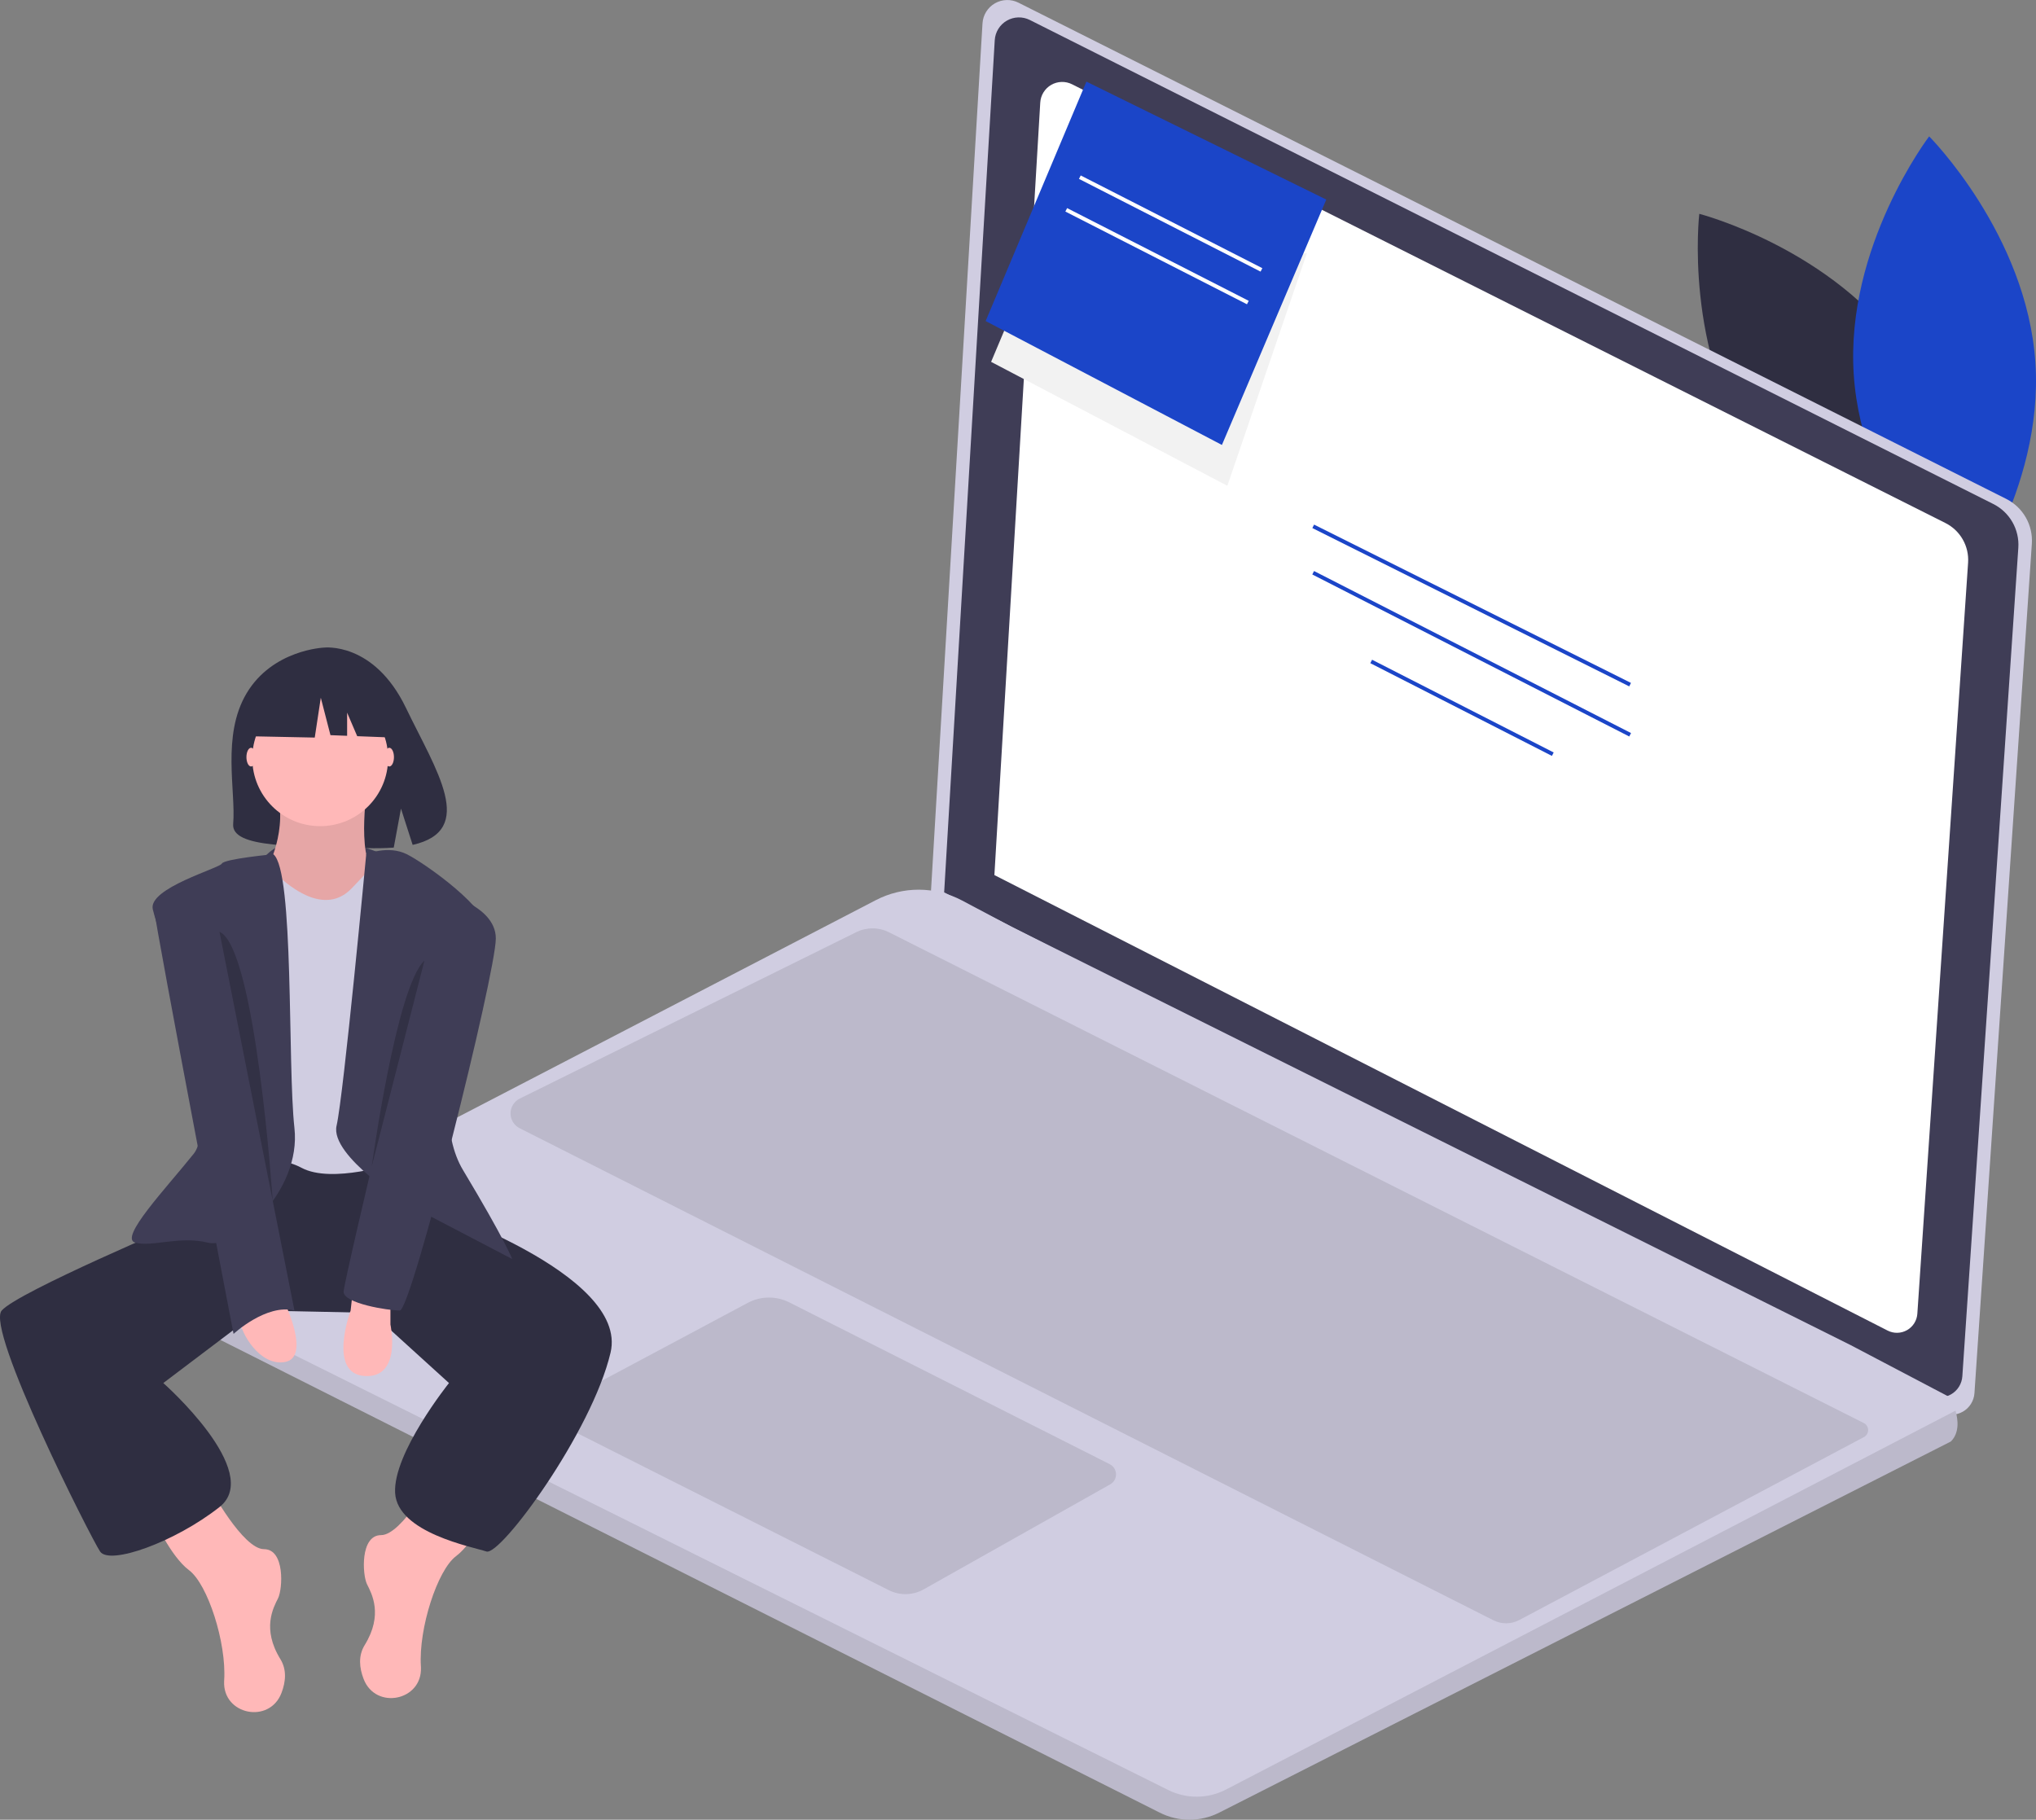 <svg width="537" height="480" viewBox="0 0 537 480" fill="none" xmlns="http://www.w3.org/2000/svg">
<rect x="0" y="0" width="537" height="480" fill="#808080" stroke="none"/>
<path d="M502.739 93.5C521.928 121.478 517.681 157.722 517.681 157.722C517.681 157.722 482.323 148.604 463.135 120.626C443.946 92.648 448.192 56.404 448.192 56.404C448.192 56.404 483.55 65.522 502.739 93.5Z" fill="#2F2E41"/>
<path d="M488.932 98.842C491.177 132.687 516.952 158.536 516.952 158.536C516.952 158.536 539.085 129.513 536.84 95.668C534.595 61.824 508.82 35.974 508.82 35.974C508.82 35.974 486.686 64.998 488.932 98.842Z" fill="#1B45C8"/>
<path d="M268.62 0.705L529.146 131.598C531.312 132.687 533.108 134.39 534.311 136.494C535.513 138.598 536.067 141.01 535.903 143.427L520.767 367.483C520.699 368.488 520.383 369.461 519.848 370.314C519.312 371.167 518.573 371.875 517.697 372.373C516.822 372.872 515.836 373.146 514.828 373.171C513.821 373.196 512.823 372.971 511.923 372.516L245.457 236.618L259.137 6.167C259.201 5.084 259.533 4.035 260.104 3.112C260.674 2.19 261.465 1.423 262.405 0.882C263.346 0.34 264.406 0.041 265.49 0.01C266.575 -0.021 267.651 0.218 268.62 0.705V0.705Z" fill="#D0CDE1"/>
<path d="M271.619 5.271L525.745 132.949C527.858 134.011 529.611 135.672 530.783 137.724C531.956 139.777 532.496 142.129 532.337 144.487L517.572 363.04C517.506 364.02 517.198 364.969 516.675 365.801C516.153 366.634 515.432 367.324 514.578 367.81C513.724 368.296 512.762 368.563 511.779 368.588C510.797 368.612 509.823 368.393 508.946 367.95L249.024 235.389L262.368 10.598C262.431 9.542 262.755 8.519 263.312 7.619C263.868 6.719 264.639 5.971 265.557 5.443C266.474 4.915 267.508 4.623 268.566 4.593C269.624 4.562 270.673 4.795 271.619 5.271V5.271Z" fill="#3F3D56"/>
<path d="M282.756 22.229L513.114 137.966C515.029 138.928 516.618 140.434 517.681 142.294C518.743 144.155 519.233 146.287 519.089 148.425L505.705 346.537C505.645 347.425 505.366 348.285 504.892 349.04C504.419 349.794 503.766 350.42 502.991 350.86C502.217 351.301 501.345 351.543 500.454 351.565C499.563 351.588 498.681 351.389 497.886 350.987L262.274 230.825L274.37 27.059C274.427 26.102 274.721 25.174 275.226 24.358C275.73 23.542 276.429 22.864 277.261 22.386C278.092 21.907 279.029 21.642 279.988 21.615C280.947 21.587 281.898 21.799 282.756 22.229V22.229Z" fill="white"/>
<path d="M45.061 346.867L305.919 478.15C308.347 479.37 311.027 480.004 313.744 480C316.461 479.996 319.14 479.356 321.564 478.13L514.54 380.235C516.803 377.974 516.487 374.623 515.763 372.107C515.412 370.889 514.934 369.711 514.337 368.593L488.04 354.771L266.943 244.532L253.733 237.524C250.236 235.674 246.342 234.698 242.385 234.682C238.428 234.666 234.526 235.61 231.014 237.433L44.979 334.003C43.795 334.614 42.804 335.541 42.115 336.681C41.426 337.82 41.066 339.128 41.074 340.46C41.083 341.791 41.459 343.095 42.163 344.226C42.867 345.356 43.87 346.271 45.061 346.867V346.867Z" fill="#D0CDE1"/>
<path opacity="0.1" d="M45.061 346.867L305.919 478.15C308.347 479.37 311.027 480.004 313.744 480C316.461 479.996 319.14 479.356 321.564 478.13L514.54 380.235C516.803 377.974 516.487 374.623 515.764 372.107L323.364 472.044C321.017 473.263 318.414 473.911 315.768 473.933C313.122 473.956 310.508 473.353 308.14 472.174L41.167 339.258C40.916 340.776 41.159 342.334 41.86 343.704C42.561 345.073 43.683 346.182 45.061 346.867V346.867Z" fill="black"/>
<path opacity="0.1" d="M292.657 386.202L208.178 343.541C206.477 342.682 204.594 342.245 202.689 342.267C200.783 342.288 198.911 342.768 197.23 343.665L148.223 369.829C147.657 370.132 147.185 370.584 146.858 371.136C146.531 371.688 146.362 372.319 146.37 372.961C146.377 373.602 146.561 374.229 146.901 374.774C147.241 375.318 147.723 375.759 148.297 376.047L234.432 419.454C235.862 420.174 237.448 420.532 239.049 420.495C240.651 420.459 242.219 420.028 243.614 419.243L292.817 391.542C293.296 391.272 293.693 390.876 293.963 390.397C294.234 389.918 294.368 389.374 294.352 388.824C294.336 388.274 294.169 387.739 293.87 387.277C293.571 386.815 293.152 386.443 292.657 386.202V386.202Z" fill="black"/>
<path opacity="0.1" d="M491.619 379.067L400.711 427.329C399.665 427.885 398.501 428.181 397.317 428.193C396.132 428.205 394.962 427.932 393.905 427.398L137.052 297.595C136.329 297.229 135.721 296.669 135.298 295.978C134.875 295.286 134.652 294.491 134.656 293.68C134.659 292.87 134.888 292.077 135.318 291.389C135.747 290.701 136.359 290.147 137.086 289.787L225.859 245.879C227.197 245.217 228.671 244.875 230.164 244.88C231.657 244.886 233.128 245.238 234.461 245.909L491.579 375.369C491.92 375.541 492.207 375.803 492.409 376.127C492.612 376.451 492.721 376.824 492.725 377.206C492.729 377.588 492.628 377.963 492.433 378.292C492.238 378.62 491.956 378.888 491.619 379.067Z" fill="black"/>
<path d="M346.591 138.38L346.135 139.291L429.714 181.052L430.17 180.141L346.591 138.38Z" fill="#1B45C8"/>
<path d="M346.584 150.627L346.12 151.533L429.722 194.269L430.186 193.363L346.584 150.627Z" fill="#1B45C8"/>
<path d="M361.887 174.025L361.423 174.933L409.322 199.391L409.786 198.483L361.887 174.025Z" fill="#1B45C8"/>
<path d="M100.201 225.02C100.201 225.02 79.82 216.145 70.246 225.52C60.673 234.895 95.878 231.809 100.201 225.02Z" fill="#3F3D56"/>
<path d="M65.008 182.93C71.857 171.365 85.408 170.826 85.408 170.826C85.408 170.826 98.612 169.138 107.083 186.752C114.978 203.17 125.874 219.022 108.837 222.865L105.759 213.293L103.854 223.578C101.428 223.752 98.994 223.794 96.564 223.702C78.318 223.114 60.942 223.875 61.501 217.332C62.245 208.634 58.417 194.058 65.008 182.93Z" fill="#2F2E41"/>
<path d="M55.424 392.589C55.424 392.589 64.07 408.636 69.629 408.636C75.187 408.636 74.57 419.129 73.335 421.597C72.099 424.066 69.011 429.621 73.952 437.644C75.678 440.447 75.369 443.626 74.237 446.577C71.064 454.844 58.72 452.34 59.114 443.494C59.118 443.396 59.123 443.298 59.129 443.199C59.747 433.324 54.806 417.894 49.865 414.191C44.924 410.488 40.601 400.613 40.601 400.613L55.424 392.589Z" fill="#FFB8B8"/>
<path d="M114.715 388.886C114.715 388.886 106.068 404.933 100.51 404.933C94.951 404.933 95.569 415.425 96.804 417.894C98.039 420.363 101.127 425.918 96.186 433.941C94.46 436.744 94.769 439.923 95.902 442.874C99.075 451.141 111.419 448.636 111.025 439.79C111.021 439.693 111.015 439.595 111.009 439.496C110.392 429.621 115.332 414.191 120.273 410.488C125.214 406.785 129.538 396.909 129.538 396.909L114.715 388.886Z" fill="#FFB8B8"/>
<path d="M107.921 309.885L111.627 317.908C111.627 317.908 165.977 335.807 161.036 356.792C156.095 377.776 132.008 410.488 128.302 409.253C124.597 408.019 104.833 404.316 104.215 393.823C103.598 383.331 118.421 364.815 118.421 364.815L98.039 346.299L68.381 345.682L43.071 364.815C43.071 364.815 69.629 388.269 57.894 397.527C46.159 406.785 28.866 412.957 26.396 409.253C23.925 405.55 -3.868 350.62 0.456 345.682C4.779 340.744 48.63 322.229 48.63 322.229L60.365 305.564L106.068 303.095L107.921 309.885Z" fill="#2F2E41"/>
<path d="M96.804 208.047C96.804 208.047 93.716 228.415 99.892 230.883C106.068 233.352 87.54 243.844 87.54 243.844H77.04L70.246 229.649C70.246 229.649 76.423 218.539 72.717 208.047C69.011 197.555 96.804 208.047 96.804 208.047Z" fill="#FFB8B8"/>
<path opacity="0.1" d="M96.804 208.047C96.804 208.047 93.716 228.415 99.892 230.883C106.068 233.352 87.54 243.844 87.54 243.844H77.04L70.246 229.649C70.246 229.649 76.423 218.539 72.717 208.047C69.011 197.555 96.804 208.047 96.804 208.047Z" fill="black"/>
<path d="M101.127 225.329C101.127 225.329 94.334 232.735 93.098 233.969C91.863 235.204 86.305 241.993 74.57 232.118C62.835 222.243 61.6 233.969 61.6 233.969V308.033C61.6 308.033 71.482 303.713 79.511 308.033C87.54 312.353 104.215 306.799 104.215 306.799L107.303 230.266L101.127 225.329Z" fill="#D0CDE1"/>
<path d="M96.591 225.329C96.591 225.329 102.362 222.86 107.303 225.329C112.244 227.797 129.538 240.141 128.302 245.696C127.067 251.251 111.009 290.134 122.126 308.65C133.243 327.166 135.096 332.104 135.096 332.104L107.921 317.908C107.921 317.908 86.922 304.947 88.775 296.923C90.628 288.9 96.591 225.329 96.591 225.329Z" fill="#3F3D56"/>
<path d="M72.092 225.329C72.092 225.329 59.129 226.563 58.512 227.797C57.894 229.032 39.057 234.278 40.292 239.833C41.527 245.388 58.512 295.072 51.1 304.33C43.689 313.588 31.337 326.549 35.66 327.783C39.983 329.018 47.395 325.932 54.806 327.783C62.217 329.635 79.511 314.205 77.658 297.541C75.805 280.876 77.643 229.649 72.092 225.329Z" fill="#3F3D56"/>
<path d="M102.98 343.213V349.385C102.98 349.385 106.068 363.581 96.186 362.964C86.305 362.346 92.481 345.682 92.481 345.682L93.098 340.127L102.98 343.213Z" fill="#FFB8B8"/>
<path d="M75.187 343.831C75.187 343.831 81.981 358.026 75.187 359.26C68.394 360.495 63.453 351.237 63.453 348.768C63.453 346.299 75.187 343.831 75.187 343.831Z" fill="#FFB8B8"/>
<path d="M66.232 202.184C66.914 202.184 67.467 201.078 67.467 199.715C67.467 198.351 66.914 197.246 66.232 197.246C65.55 197.246 64.997 198.351 64.997 199.715C64.997 201.078 65.55 202.184 66.232 202.184Z" fill="#FFB8B8"/>
<path d="M102.671 202.184C103.354 202.184 103.907 201.078 103.907 199.715C103.907 198.351 103.354 197.246 102.671 197.246C101.989 197.246 101.436 198.351 101.436 199.715C101.436 201.078 101.989 202.184 102.671 202.184Z" fill="#FFB8B8"/>
<path d="M55.424 233.352C55.424 233.352 39.983 233.352 40.601 239.524C41.218 245.696 61.6 351.854 61.6 351.854C61.6 351.854 70.246 343.831 77.658 345.682L55.424 233.352Z" fill="#3F3D56"/>
<path d="M115.332 235.204C115.332 235.204 130.773 238.29 130.773 247.548C130.773 256.806 108.539 345.682 105.451 345.682C102.363 345.682 90.628 343.83 90.628 340.744C90.628 337.658 115.332 235.204 115.332 235.204Z" fill="#3F3D56"/>
<path opacity="0.2" d="M111.936 253.411L98.039 307.719C98.039 307.719 104.524 260.2 111.936 253.411Z" fill="black"/>
<path opacity="0.2" d="M57.884 245.78L71.938 316.785C71.938 316.785 67.446 249.876 57.884 245.78Z" fill="black"/>
<path d="M84.452 217.922C94.344 217.922 102.363 209.909 102.363 200.023C102.363 190.138 94.344 182.125 84.452 182.125C74.56 182.125 66.541 190.138 66.541 200.023C66.541 209.909 74.56 217.922 84.452 217.922Z" fill="#FFB8B8"/>
<path d="M68.036 181.815L81.424 174.808L99.911 177.674L103.736 194.556L94.215 194.191L91.555 187.988V194.088L87.161 193.92L84.611 184.045L83.017 194.556L67.398 194.238L68.036 181.815Z" fill="#2F2E41"/>
<path d="M268.788 77.903L261.406 95.449L323.718 128.135L344.711 66.742" fill="#F2F2F2"/>
<path d="M322.282 117.37L349.809 52.642L286.541 21.53L259.969 84.684L322.282 117.37Z" fill="#1B45C8"/>
<path d="M285.045 46.282L284.581 47.189L332.48 71.647L332.944 70.74L285.045 46.282Z" fill="white"/>
<path d="M281.455 54.894L280.991 55.801L328.889 80.259L329.353 79.352L281.455 54.894Z" fill="white"/>
</svg>
